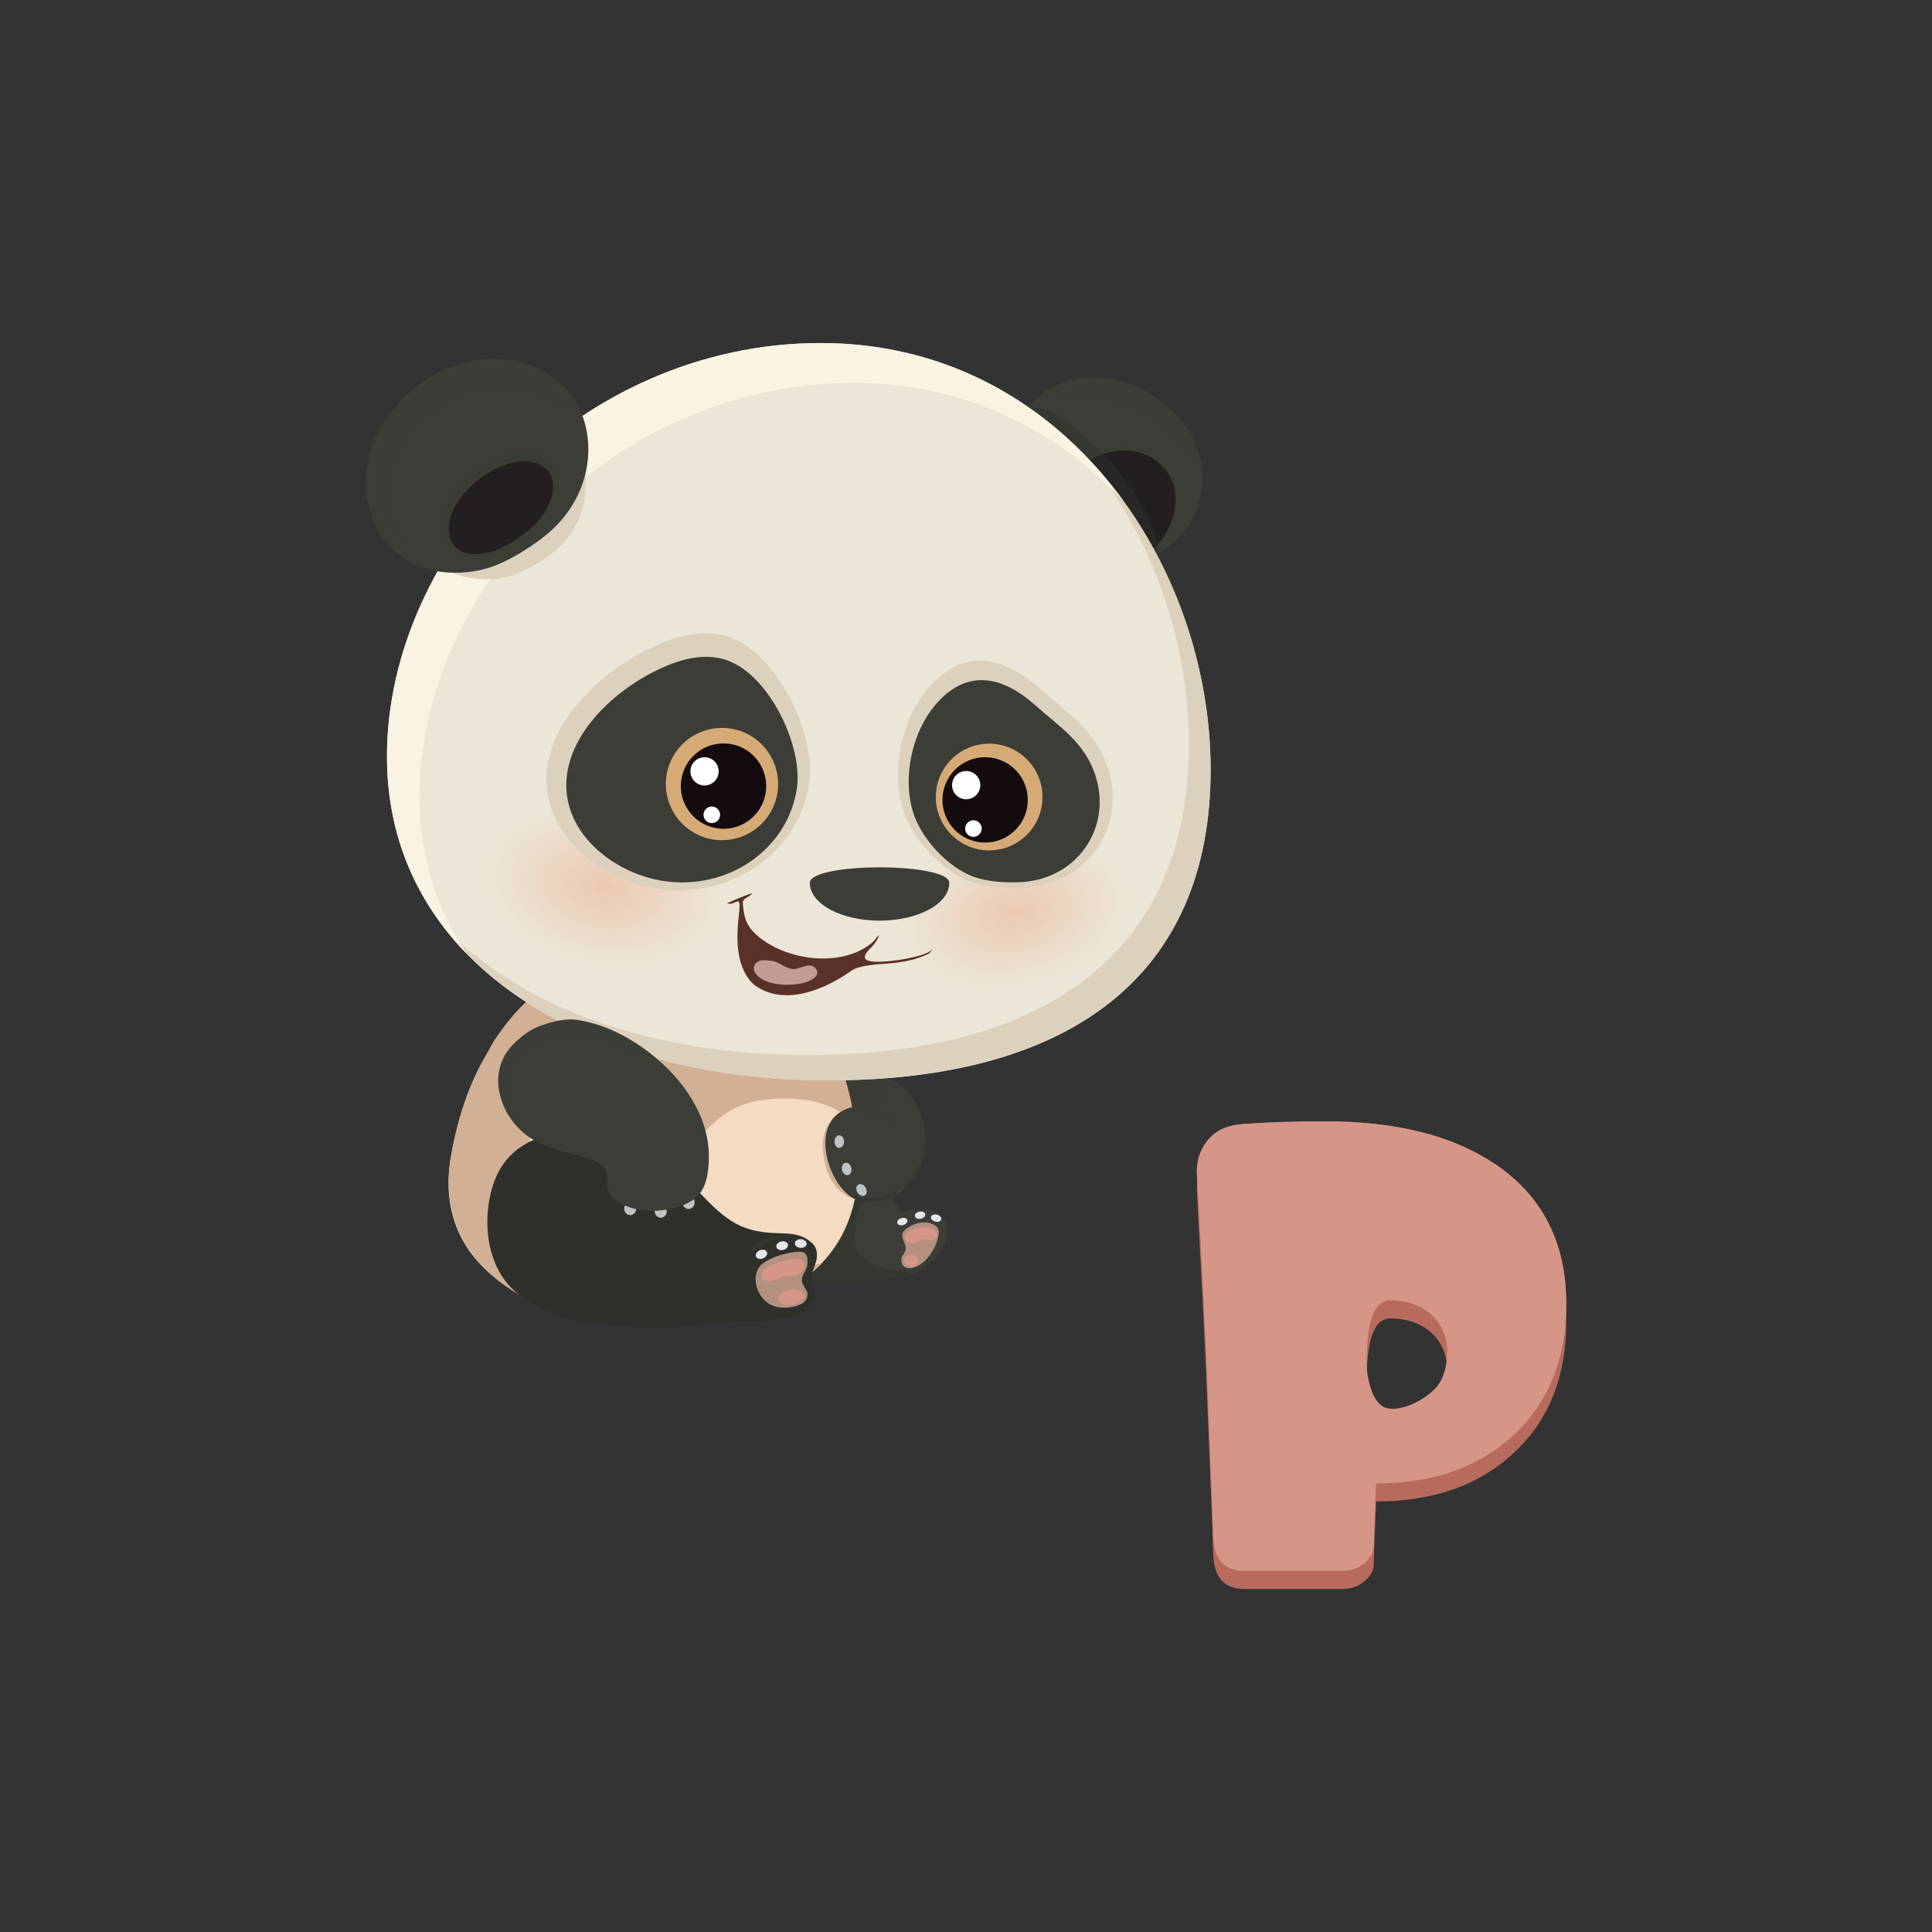 <?xml version="1.0" encoding="utf-8"?>
<!-- Generator: Adobe Illustrator 15.1.0, SVG Export Plug-In . SVG Version: 6.00 Build 0)  -->
<!DOCTYPE svg PUBLIC "-//W3C//DTD SVG 1.1//EN" "http://www.w3.org/Graphics/SVG/1.1/DTD/svg11.dtd">
<svg version="1.1" id="Layer_1" xmlns="http://www.w3.org/2000/svg" xmlns:xlink="http://www.w3.org/1999/xlink" x="0px" y="0px"
	 width="512px" height="512px" viewBox="0 0 512 512" enable-background="new 0 0 512 512" xml:space="preserve">
<rect x="0" y="0" width="512" height="512" fill="#333333" stroke="none"/>
<g>
	<g>
		<g>
			<g>
				<path fill="#B76B5E" d="M415.07,350.398c0,14.392-4.6,25.908-13.797,34.547c-9.195,8.639-21.396,12.961-36.602,12.961
					l-0.578,14.734c-0.098,2.451,0.32,3.799-2.271,6.217c-1.721,1.606-3.955,2.232-6.225,2.232c-0.426,0-25.908,0-25.908,0
					c-5.922,0-8.01-3.874-8.174-9.242c-0.283-9.098-0.695-18.194-1.061-27.287c-0.268-6.7-0.521-13.4-0.779-20.101
					c-0.557-12.277-1.379-28.413-2.473-48.402c-0.174-3.165,0.6-6.146,2.639-8.799c2.449-3.188,5.818-4.272,9.471-4.558
					c6.199-0.482,13.525-0.725,21.982-0.725c18.6,0,33.496,3.725,44.697,11.175C408.711,321.615,415.07,334.029,415.07,350.398z
					 M383.525,363.168c0-7.906-5.764-13.758-15.139-13.758c-6.209,0-6.102,12.307-6.221,16.412
					c-0.086,3.035,1.191,10.868,5.082,12.069c4.326,1.34,11.6-2.731,13.982-6.204C382.896,369.259,383.525,366.078,383.525,363.168z
					"/>
			</g>
		</g>
		<g>
			<g>
				<path fill="#D69687" d="M415.07,345.596c0,14.394-4.6,25.908-13.797,34.547c-9.195,8.642-21.396,12.962-36.602,12.962
					l-0.578,14.733c-0.098,2.453,0.32,3.799-2.271,6.219c-1.721,1.605-3.955,2.231-6.225,2.231c-0.426,0-25.908,0-25.908,0
					c-5.922,0-8.01-3.875-8.174-9.243c-0.283-9.096-0.695-18.194-1.061-27.287c-0.268-6.698-0.521-13.399-0.779-20.1
					c-0.557-12.278-1.379-28.412-2.473-48.402c-0.174-3.166,0.6-6.145,2.639-8.799c2.449-3.188,5.818-4.273,9.471-4.557
					c6.199-0.482,13.525-0.727,21.982-0.727c18.6,0,33.496,3.726,44.697,11.176C408.711,316.813,415.07,329.229,415.07,345.596z
					 M383.525,358.365c0-7.904-5.764-13.757-15.139-13.757c-6.209,0-6.102,12.306-6.221,16.413
					c-0.086,3.034,1.191,10.867,5.082,12.069c4.326,1.338,11.6-2.733,13.982-6.206C382.896,364.458,383.525,361.277,383.525,358.365
					z"/>
			</g>
		</g>
		<g opacity="0.8">
			<path fill="#D69687" d="M317.371,314.332c0.336-1.995,1.127-3.889,2.471-5.639c2.449-3.188,5.818-4.273,9.471-4.558
				c6.199-0.483,13.525-0.724,21.982-0.724c18.6,0,33.496,3.725,44.697,11.172c11.895,7.916,18.227,19.289,18.998,34.116
				c0.047-1.021,0.08-2.052,0.08-3.104c0-16.367-6.359-28.783-19.078-37.246c-11.201-7.45-26.098-11.176-44.697-11.176
				c-8.457,0-15.783,0.244-21.982,0.727c-3.652,0.283-7.021,1.369-9.471,4.557c-2.039,2.654-2.813,5.633-2.639,8.799
				C317.26,312.293,317.316,313.314,317.371,314.332z"/>
		</g>
		<circle opacity="0.8" fill="#D69687" cx="344.015" cy="323.164" r="7.483"/>
		<circle opacity="0.8" fill="#D69687" cx="339.648" cy="401.738" r="7.482"/>
		<circle opacity="0.8" fill="#D69687" cx="392.654" cy="336.262" r="7.482"/>
		<circle opacity="0.8" fill="#D69687" cx="334.039" cy="347.486" r="4.988"/>
		<circle opacity="0.8" fill="#D69687" cx="351.498" cy="369.936" r="4.988"/>
		<circle opacity="0.8" fill="#D69687" cx="393.279" cy="374.924" r="4.988"/>
	</g>
	<g>
		<path fill="#3C3D37" d="M237.041,318.086c0.228,0.857,0.496,1.603,1.096,2.286c1.028,1.167,1.749,0.428,2.989,0.284
			c1.051-0.122,2.035-0.379,3.154-0.251c0.512,0.062,1.103,0.172,1.652,0.245c0.26,0.035,0.549-0.03,0.805-0.018
			c1.041,0.053,2.221,1.065,2.874,1.807c2.88,3.271,1.136,7.876-1.552,10.703c-1.856,1.953-4.327,3.896-6.994,4.572
			c-7.522,1.904-15.379,2.054-23.096,1.9c-7.091-0.143-14.917,0.496-21.561-1.836c-8.08-2.836-16.421-7.081-20.965-14.68
			c-5.526-9.247-2.999-21.248,4.825-28.361c4.162-3.782,10.515-6.604,16.14-7.216c2.523-0.276,3.561,0.637,5.841,1.202
			c4.924,1.218,9.184-0.238,14.17,1.87c2.718,1.149,5.332,2.442,7.345,4.646c5.706,6.24,7.695,13.913,12.03,20.829
			c0.429,0.683,1.037,1.217,1.238,1.981C237.034,318.063,237.039,318.074,237.041,318.086z"/>
		<path opacity="0.48" fill="#2F302B" d="M227.688,331.949c3.357,4.614,8.404,4.215,13.38,5.284
			c-0.545,1.203-2.84,1.126-3.949,1.321c-2.112,0.37-4.245,0.626-6.386,0.796c-4.243,0.341-8.525,0.351-12.766,0.265
			c-7.091-0.143-14.917,0.496-21.561-1.836c-8.08-2.836-16.421-7.081-20.965-14.68c-5.526-9.247-2.999-21.248,4.825-28.361
			c4.162-3.782,10.515-6.604,16.14-7.216c2.523-0.276,3.561,0.637,5.841,1.202c4.924,1.218,9.184-0.238,14.17,1.87
			c2.836,1.198,6.255,2.734,7.942,5.46c0.64,1.032,0.965,2.065,1.768,3.018c1.075,1.273,1.831,2.443,2.428,4.017
			c1.825,4.785,1.668,9.977,0.114,14.881c-0.763,2.406-1.905,4.466-2.076,7.028C226.438,327.352,226.233,329.949,227.688,331.949z"
			/>
		<path fill="#3C3D37" d="M245.139,301.763c0,9.593-5.965,16.8-14.539,16.8c-8.572,0-14.996-10.359-14.996-19.952
			c0-9.592,5.442-14.216,14.013-14.216S245.139,292.17,245.139,301.763z"/>
		<path opacity="0.5" fill="#3C3D37" d="M232.997,293.374c-0.524,0.65-0.862,1.405-1.518,1.971
			c-1.557,1.343-3.083,2.525-4.851,3.583c-2.692,1.616-5.735,3.012-8.916,3.095c-1.147,0.031-3.121,0.118-3.983-0.817
			c-0.857-0.927-0.361-2.971-0.067-4.035c1.013-3.666,3.222-7.44,6.24-9.798c2.125-1.657,4.741-2.712,7.429-2.879
			c2.133-0.137,4.069-0.611,6.105,0.301c1.079,0.481,1.708,1.455,1.705,2.679c-0.006,1.399-0.313,2.921-0.864,4.206
			c-0.296,0.69-0.687,1.014-1.153,1.544C233.079,293.271,233.039,293.322,232.997,293.374z"/>
		<path fill="#F4DBC2" d="M227.402,308.785c0,28.982-24.625,41.924-59.379,41.097c-28.975-0.688-53.422-15.305-48.532-43.314
			c8.132-46.562,39.758-54.692,68.737-54.692C210.403,251.875,227.402,279.802,227.402,308.785z"/>
		<path fill="#D1B096" d="M197.1,336.871c-28.986,0-61.065-13.381-56.172-41.391c3.391-19.428,10.875-32.162,20.549-40.408
			c-19.472,5.451-36.355,19.264-41.985,51.495c-4.89,28.01,21.238,44.718,51.564,44.42c17.625-0.174,37.544-6.812,46.847-16.284
			C211.563,336.191,204.539,336.871,197.1,336.871z"/>
		<path fill="#D1B096" d="M215.199,291.799c-4.884-0.989-10.252-0.782-14.347-0.088c-8.36,1.415-12.423,6.452-17.81,12.117
			c-4.398-4.376-7.845-8.855-12.998-12.521c-10.486-7.46-23.826-14.509-37.13-12.063c-1.941,0.358-3.003,1.79-4.926,2.499
			c0.887-2.071,1.812-4.228,3.044-6.084c3.041-4.591,6.688-9.018,11.036-12.435c4.289-3.367,9.667-4.821,14.74-6.635
			c10.071-3.604,20.773-4.715,31.422-4.715c9.321,0,17.576,5.125,23.599,11.938c8.416,9.531,12.763,20.651,14.58,33.153
			c0.038,0.271,0.473,1.215,0.192,1.397c-0.8,0.524-1.632-1.695-1.993-2.056C222.225,293.941,218.846,292.538,215.199,291.799z"/>
		<path fill="#3C3D37" d="M310.963,143.773c-10.807,9.429-27.904,10.668-36.465,4.36c-4.23-3.117-10.81-23.653-4.359-36.463
			c6.021-11.957,22.951-16.408,37.619-5.25C321.719,117.037,321.805,134.319,310.963,143.773z"/>
		<path opacity="0.4" fill="#3C3D37" d="M301.824,146.301c-9.021,6.616-20.498,7.801-24.816,3.691
			c-2.135-2.031-2.242-15.838,4.619-24.661c6.402-8.235,18.422-11.598,25.758-4.319
			C314.369,127.938,310.877,139.665,301.824,146.301z"/>
		<path fill="#231F20" d="M302.299,148.659c-9.027,6.618-20.498,7.802-24.818,3.693c-2.137-2.031-2.242-15.838,4.619-24.66
			c6.402-8.237,18.422-11.598,25.758-4.32C314.84,130.298,311.352,142.025,302.299,148.659z"/>
		<path opacity="0.48" fill="#2F302B" d="M299.959,154.271c-13.877,3.621-30.701,8.094-39.256,1.784
			c-4.23-3.116-1.487-27.561,4.961-40.37c1.516-3.007,3.533-7.492,7.047-7.69c6.967-0.39,13.232,6.502,17.375,10.199
			C299.064,126.207,316.473,149.963,299.959,154.271z"/>
		<path opacity="0.6" fill="#3C3D37" d="M307.57,112.489c1.969,1.547,8.104,7.298,9.494,9.086c-1.48-4.699-4.311-9.482-9.215-12.908
			c-17.016-11.891-28.631-2.673-28.631-2.673S293.766,101.676,307.57,112.489z"/>
		<path fill="#ECE6D8" d="M320.826,203.979c0,54.746-37.355,82.334-101.378,82.334c-64.028,0-116.897-31.099-116.897-85.844
			c0-54.744,50.938-109.559,114.963-109.559C281.539,90.91,320.826,149.233,320.826,203.979z"/>
		<path fill="#DBD1BD" d="M289.225,122.429c16.682,21.133,25.844,48.397,25.844,74.83c0,54.745-37.354,82.336-101.379,82.336
			c-39.654,0-75.023-11.934-96.208-34.021c20.117,26.378,58.464,40.739,101.967,40.739c64.023,0,101.378-27.588,101.378-82.334
			C320.826,174.646,309.543,144.294,289.225,122.429z"/>
		<path fill="#F8F3E3" d="M111.191,211.027c0-54.744,50.935-109.559,114.963-109.559c29.773,0,54.199,12.62,71.811,31.624
			c-17.84-24.751-45.445-42.183-80.452-42.183c-64.025,0-114.963,54.814-114.963,109.559c0,21.078,7.846,38.646,21.139,52.287
			C115.709,240.987,111.191,227.019,111.191,211.027z"/>
		
			<radialGradient id="SVGID_1_" cx="190.753" cy="252.941" r="31.853" gradientTransform="matrix(0.981 0.196 -0.127 0.636 4.823 36.862)" gradientUnits="userSpaceOnUse">
			<stop  offset="0" style="stop-color:#ECC9B0"/>
			<stop  offset="0.298" style="stop-color:#ECD2BD"/>
			<stop  offset="1" style="stop-color:#ECE6D8"/>
		</radialGradient>
		<path fill="url(#SVGID_1_)" d="M193.587,241.985c-2.285,11.436-19.31,17.675-38.024,13.935
			c-18.714-3.739-32.033-16.042-29.746-27.478c2.283-11.437,19.308-17.677,38.022-13.937
			C182.554,218.245,195.873,230.547,193.587,241.985z"/>
		
			<radialGradient id="SVGID_2_" cx="239.034" cy="179.294" r="30.15" gradientTransform="matrix(0.977 -0.213 0.138 0.634 10.78 179.018)" gradientUnits="userSpaceOnUse">
			<stop  offset="0" style="stop-color:#ECC9B0"/>
			<stop  offset="0.298" style="stop-color:#ECD2BD"/>
			<stop  offset="1" style="stop-color:#ECE6D8"/>
		</radialGradient>
		<path fill="url(#SVGID_2_)" d="M301.047,234.909c2.348,10.784-10.057,22.645-27.707,26.486
			c-17.65,3.843-33.86-1.788-36.208-12.572c-2.351-10.787,10.056-22.646,27.705-26.487
			C282.486,218.492,298.699,224.122,301.047,234.909z"/>
		<path fill="#DBD1BD" d="M294.477,206.926c2.629,14.299-7.619,27.893-23.775,28.389c-4.27,0.131-9.412-0.152-13.443-1.647
			c-7.741-2.869-15.755-11.517-18.093-19.552c-3.518-12.094,0.898-28.371,11.205-35.839c8.715-6.312,17.818-2.354,25.052,4.076
			c7.496,6.657,15.223,11.393,18.332,21.619C294.055,204.95,294.297,205.938,294.477,206.926z"/>
		<path fill="#3C3D37" d="M291.064,208.558c2.34,12.714-6.773,24.803-21.141,25.243c-3.797,0.117-8.368-0.136-11.951-1.464
			c-6.887-2.552-14.012-10.241-16.092-17.388c-3.127-10.753,0.796-25.229,9.963-31.868c7.75-5.613,15.844-2.095,22.283,3.624
			c6.66,5.919,13.531,10.131,16.301,19.223C290.691,206.8,290.904,207.677,291.064,208.558z"/>
		<path fill="#3C3D37" d="M251.571,233.994c0,5.519-8.271,9.989-18.476,9.989c-10.206,0-18.478-4.471-18.478-9.989
			C214.618,228.479,251.571,228.479,251.571,233.994z"/>
		<path fill="#3C3D37" d="M250.455,234.891c0.11-0.321,0.169-0.652,0.169-0.986c0-3.946-34.917-3.946-34.917,0
			c0,0.437,0.101,0.863,0.283,1.276C217.934,231.817,246.951,231.723,250.455,234.891z"/>
		<path fill="#231F20" d="M208.57,201.288c0,8.696-7.048,15.745-15.747,15.745c-8.694,0-15.74-7.049-15.74-15.745
			c0-8.695,7.046-15.743,15.74-15.743C201.521,185.545,208.57,192.593,208.57,201.288z"/>
		<path fill="#D6AA76" d="M276.277,211.224c0,7.808-6.33,14.139-14.137,14.139c-7.812,0-14.14-6.331-14.14-14.139
			c0-7.81,6.329-14.139,14.14-14.139C269.947,197.085,276.277,203.414,276.277,211.224z"/>
		<g>
			<path fill="#DBD1BD" d="M214.437,207.623c-2.76,18.339-20.792,30.826-40.275,27.89c-14.06-2.115-29.043-13.206-29.34-28.409
				c-0.296-15.109,13.544-28.188,26.04-34.603c7.357-3.776,16.241-6.694,24.173-2.954
				C206.904,175.145,216.301,195.257,214.437,207.623z"/>
			<path fill="#3C3D37" d="M211.167,208.998c-2.424,16.092-18.246,27.047-35.34,24.471c-12.334-1.858-25.482-11.587-25.744-24.927
				c-0.26-13.26,11.883-24.734,22.849-30.362c6.455-3.313,14.25-5.875,21.21-2.593C204.558,180.499,212.802,198.148,211.167,208.998
				z"/>
			<circle fill="#D6AA76" cx="191.334" cy="207.781" r="14.876"/>
			<path fill="#140B0F" d="M202.926,210.012c-0.934,6.179-6.694,10.434-12.874,9.503c-6.181-0.932-10.432-6.694-9.502-12.873
				c0.929-6.179,6.694-10.434,12.873-9.503C199.6,198.069,203.857,203.833,202.926,210.012z"/>
			<circle fill="#FFFFFF" cx="186.714" cy="204.419" r="3.743"/>
			<circle fill="#FFFFFF" cx="188.638" cy="215.929" r="2.194"/>
		</g>
		<path fill="#593129" d="M242.104,254.26c0.579-0.149,3.78-1.228,4.2-1.669c0.29-0.317,0.574-0.461,0.689-1.037
			c-0.518,1.325-7.421,2.992-12.943,3.28c-5.464,0.283-5.926-0.976-3.335-3.565c1.956-1.956,2.184-3.368,2.264-3.425
			c-0.566,0.399-0.885,0.979-1.343,1.469c-0.557,0.59-1.244,1.095-1.917,1.542c-8.101,5.385-21.151,3.42-28.409-2.397
			c-1.89-1.513-3.397-3.231-3.947-5.633c-0.203-0.89-0.61-2.87-0.469-3.808c0.173-1.151,1.725-1.151,2.449-2.323
			c-1.702,0.54-3.714,1.344-6.67,2.681c2.103,0.789,3.471-2.255,3.305,1.177c-0.065,1.312-0.325,3.021-0.416,4.337
			c-0.203,3.051-0.226,6.251,0.492,9.238c0.664,2.758,2.021,5.7,4.46,7.311c7.843,5.178,18.226,0.68,25.011-4.117
			c0.56-0.395,1.309-0.735,1.968-0.919C232.374,255.049,235.776,255.868,242.104,254.26z"/>
		<path fill="#2F302B" d="M163.646,301.614c-5.812-1.779-11.949-2.343-17.828-0.945c-10.789,2.569-15.063,9.622-16.347,18.609
			c-1.148,8.04,0.687,17.536,7.119,23.034c6.576,5.628,13.894,7.447,22.165,8.499c8.726,1.11,18.611,1.632,26.39,0.343
			c11.68-1.929,17.867,0.292,26.274-2.881c3.172-1.194,5.277-4.347,3.966-7.559c-1.379-3.389,1.451-5.357,1.1-8.673
			c-0.179-1.687-1.113-2.656-2.487-3.558c-2.792-1.835-5.835-1.541-9.028-1.715c-4.029-0.221-7.75-0.989-11.201-3.23
			c-7.011-4.553-11.469-12.309-18.672-16.711C171.568,304.672,167.687,302.851,163.646,301.614z"/>
		<path fill="#B4917E" d="M212.542,345.488c1.339-0.755,1.77-2.427,1.199-3.498c-0.395-0.743-1.02-1.436-1.197-2.268
			c-0.226-1.071,0.289-1.98,0.815-2.871c0.653-1.105,0.834-2.671,0.441-3.9c-0.473-1.48-1.923-1.275-3.188-1.114
			c-2.861,0.363-5.719,1.161-8.141,2.771c-3.619,2.41-2.392,8.038,0.646,10.433c2.215,1.746,5.393,1.854,8.016,1.021
			C211.693,345.885,212.147,345.711,212.542,345.488z"/>
		<g opacity="0.47">
			<path fill="#B4917E" d="M202.573,335.318c2.422-1.61,5.279-2.407,8.141-2.771c1.263-0.16,2.718-0.366,3.189,1.115
				c0.038,0.112,0.063,0.234,0.089,0.355c-0.023-0.371-0.083-0.731-0.19-1.066c-0.473-1.48-1.923-1.275-3.188-1.114
				c-2.861,0.363-5.719,1.161-8.141,2.771c-1.97,1.313-2.496,3.577-2.082,5.757C200.208,338.416,200.816,336.488,202.573,335.318z"
				/>
		</g>
		<path fill="#B4917E" d="M246.923,331.841c-0.992,1.556-2.209,2.93-3.89,3.731c-0.558,0.266-1.254,0.499-1.875,0.509
			c-1.461,0.023-2.266-0.751-2.301-2.21c-0.02-0.717,0.198-1.022,0.614-1.561c0.509-0.662,0.65-1.396,0.45-2.214
			c-0.154-0.639-0.479-1.297-0.673-1.905c-0.23-0.712-0.226-1.325,0.26-1.904c0.574-0.686,1.14-0.989,1.907-1.417
			c0.435-0.244,0.946-0.451,1.428-0.602c1.687-0.532,3.841-0.488,5.25,0.714c1.104,0.946,0.659,2.536,0.289,3.749
			C248.049,329.819,247.536,330.884,246.923,331.841z"/>
		<path opacity="0.48" fill="#2F302B" d="M180.611,321.468c-0.951,0.058-1.455,0.491-2.429,0.842
			c-1.392,0.501-2.715,1.309-4.251,1.045c-1.77-0.3-2.884-0.976-4.73-0.631c-2,0.372-2.946-0.24-4.591-1.102
			c-1.539-0.807-3.208-1.525-4.156-3.073c-0.971-1.588-1.647-3.544-2.259-5.294c-0.617-1.754-1.844-3.099-3.484-3.947
			c-1.398-0.724-2.979-1.104-4.525-1.374c-1.51-0.263-2.976,0.059-4.473-0.286c-1.609-0.372-6.65-1.44-5.93-3.97
			c0.363-1.295,2.329-1.499,3.4-1.835c1.263-0.392,2.551-0.603,3.818-0.974c1.835-0.536,3.503-1.202,5.434-1.348
			c1.86-0.14,3.727,0.008,5.589,0.01c3.453,0.006,6.722,0.617,10.145,0.952c2.99,0.285,5.784,1.08,8.738,1.649
			c1.641,0.319,3.432,0.463,4.982,1.136c0.758,0.329,1.641,0.883,2.205,1.495c0.184,0.199,0.312,0.444,0.49,0.648
			c0.259,0.296,0.598,0.524,0.754,0.903c0.082,0.197,0.093,0.43,0.188,0.635c0.089,0.205,0.171,0.335,0.182,0.569
			c0.042,0.962-0.007,1.866-0.285,2.789c-0.234,0.776-0.431,1.543-0.646,2.325c-0.251,0.913-0.163,1.695,0.127,2.588
			c0.104,0.315,0.194,0.659,0.391,0.933c0.173,0.236,0.558,0.327,0.648,0.604c0.104,0.313-0.171,0.751-0.262,1.038
			c-0.131,0.434-0.154,0.894-0.295,1.327c-0.201,0.616-0.542,1.657-1.042,2.085c-0.864,0.733-2.228,0.331-3.24,0.262
			C180.925,321.458,180.763,321.458,180.611,321.468z"/>
		<g>
			<path fill="#BFC2C4" d="M168.612,320.339c0,0.937-0.716,1.69-1.599,1.69c-0.878,0-1.59-0.754-1.59-1.69
				c0-0.933,0.711-1.689,1.59-1.689C167.896,318.649,168.612,319.406,168.612,320.339z"/>
			<ellipse fill="#BFC2C4" cx="175.112" cy="321.017" rx="1.594" ry="1.691"/>
			<ellipse fill="#BFC2C4" cx="182.485" cy="318.695" rx="1.595" ry="1.69"/>
		</g>
		<path fill="#3C3D37" d="M174.122,280.614c8.181,6.984,14.545,16.927,13.656,28.08c-0.473,5.974-2.154,9.161-7.699,11.016
			c-5.127,1.713-11.929,1.768-16.569-1.39c-0.889-0.607-1.687-1.366-2.144-2.357c-0.821-1.797-0.16-4.082-0.95-5.9
			c-0.929-2.145-3.485-2.713-5.514-3.343c-4.878-1.521-10.246-2.396-14.552-5.29c-7.927-5.336-11.688-17.13-4.458-24.57
			c1.772-1.825,4.443-3.948,6.849-4.841c3.231-1.2,6.996-2.276,10.496-1.705C161.555,271.674,168.792,276.063,174.122,280.614z"/>
		<g opacity="0.45">
			<path fill="#3C3D37" d="M173.891,282.043c-0.673-0.552-1.397-1.1-2.167-1.644c7.911,6.555,14.02,15.814,13.158,26.195
				c-0.466,5.618-2.114,8.611-7.556,10.355c-4.705,1.508-10.844,1.648-15.344-0.769c0.424,0.505,0.935,0.94,1.5,1.307
				c4.55,2.969,11.224,2.917,16.251,1.308c5.444-1.743,7.089-4.736,7.554-10.355C188.16,297.952,181.918,288.608,173.891,282.043z"
				/>
		</g>
		<path opacity="0.45" fill="#3C3D37" d="M135.033,293.66c-1.649-4.758-0.972-9.854,2.79-13.568
			c1.685-1.666,4.229-3.605,6.521-4.423c3.079-1.096,6.671-2.109,9.999-1.556c5.408,0.897,13.401,4.021,18.959,7.376
			c-0.076-0.062-0.146-0.122-0.22-0.184c-5.079-4.156-12.556-8.822-19.896-9.409c-3.362-0.269-6.918,0.459-9.998,1.555
			c-2.291,0.816-4.835,2.758-6.522,4.423c-4.889,4.829-4.499,11.662-1.158,16.967C135.335,294.454,135.173,294.063,135.033,293.66z"
			/>
		<path fill="#E6E7E8" d="M213.773,329.649c-0.04,0.635-0.773,1.104-1.641,1.049c-0.864-0.056-1.533-0.613-1.493-1.25
			c0.038-0.633,0.773-1.102,1.641-1.046C213.144,328.457,213.814,329.015,213.773,329.649z"/>
		<path fill="#E6E7E8" d="M203.24,331.796c0.248,0.589-0.202,1.334-1,1.667c-0.803,0.336-1.649,0.131-1.894-0.453
			c-0.248-0.587,0.203-1.334,1.005-1.667C202.148,331.006,202.995,331.211,203.24,331.796z"/>
		
			<ellipse transform="matrix(0.978 -0.208 0.208 0.978 -64.069 50.232)" fill="#E6E7E8" cx="207.214" cy="330.264" rx="1.571" ry="1.149"/>
		<path fill="#C39C95" d="M213.826,260.207c1.478-0.513,3.846-1.869,2.256-3.646c-1.466-1.642-3.814,0.122-5.501,0.24
			c-2.287,0.159-4.048-2.036-6.306-2.189c-1.109-0.075-2.448-0.359-3.465,0.238c-1.138,0.666-1.35,2.034-0.612,3.084
			c1.704,2.429,5.777,3.091,8.487,3.042C210.483,260.945,212.109,260.806,213.826,260.207z"/>
		<circle fill="#140B0F" cx="261.068" cy="211.98" r="11.312"/>
		<circle fill="#FFFFFF" cx="256.046" cy="208.073" r="3.744"/>
		<path fill="#FFFFFF" d="M260.139,219.909c-0.182,1.197-1.301,2.023-2.498,1.844c-1.195-0.182-2.021-1.299-1.841-2.497
			c0.179-1.198,1.298-2.021,2.498-1.843C259.494,217.594,260.318,218.712,260.139,219.909z"/>
		<path fill="#DBD1BD" d="M151.982,115.922c5.079,8.695,4.866,22.3-5.341,30.394c-3.14,2.491-7.767,5.315-11.737,6.406
			c-6.722,1.844-15.563,0.536-21.381-4.858c-10.668-9.895-11.972-28.066,1.67-38.848C128.05,98.855,144.964,103.905,151.982,115.922
			z"/>
		<path fill="#3C3D37" d="M153.021,107.337c5.265,9.421,3.907,24.819-8.751,34.802c-3.896,3.07-9.566,6.641-14.323,8.195
			c-8.05,2.632-18.343,1.872-24.746-3.755c-11.741-10.319-11.796-30.762,5.121-44.062C126.266,89.985,145.748,94.32,153.021,107.337
			z"/>
		<path opacity="0.6" fill="#3C3D37" d="M115.5,108.334c21.059-14.917,35.038,0.936,34.736,0.395
			c-6.54-11.701-24.053-15.6-38.387-4.332c-15.208,11.956-15.16,30.333-4.604,39.609C107.46,144.196,92.19,124.844,115.5,108.334z"
			/>
		<path opacity="0.6" fill="#3C3D37" d="M146.529,123.662c1.879,3.863-0.006,10.963-7.091,16.489
			c-2.182,1.702-5.284,3.768-7.773,4.849c-4.215,1.827-9.279,2.291-12.022,0.238c-5.032-3.761-3.455-13.04,6.012-20.407
			C134.575,117.887,143.932,118.324,146.529,123.662z"/>
		<path fill="#231F20" d="M145.984,125.959c1.715,3.525-0.004,10.001-6.47,15.044c-1.989,1.552-4.819,3.436-7.091,4.422
			c-3.845,1.668-8.464,2.09-10.968,0.22c-4.591-3.434-3.151-11.898,5.484-18.621C135.078,120.689,143.615,121.089,145.984,125.959z"
			/>
		<path fill="#D1B096" d="M236.604,316.655c0.327-0.137,0.654-0.29,0.982-0.462c1.649-0.863,2.316-2.737,3.068-4.367
			c0.509-1.102,0.889-2.294,1.246-3.455c0.505-1.642,0.944-2.592,0.571-4.32c-0.292-1.349-0.676-3.449-1.459-4.593
			c-0.606-0.885-1.865-1.667-2.718-2.315c-2.297-1.748-5.072-3.353-8.022-3.503c-2.688-0.134-6.122,0.515-8.392,1.981
			c-2.973,1.924-4.116,5.625-3.843,9.021c0.146,1.843,0.498,3.788,1.125,5.531c1.123,3.118,2.929,5.629,5.913,7.123
			c1.89,0.945,3.54,0.179,5.491,0.165c1.098-0.006,2.295,0.042,3.389-0.097C234.866,317.25,235.756,317.006,236.604,316.655z"/>
		<path fill="#3C3D37" d="M237.501,316.245c2.678-1.961,4.156-5.637,5.108-8.731c0.505-1.64,0.946-2.59,0.571-4.318
			c-0.292-1.349-0.674-3.449-1.459-4.595c-0.606-0.883-1.865-1.665-2.718-2.313c-2.297-1.748-5.072-3.354-8.022-3.503
			c-2.684-0.134-6.12,0.513-8.392,1.979c-7.444,4.813-2.923,19.061,3.404,22.637C229.449,319.354,234.321,318.57,237.501,316.245z"
			/>
		<path opacity="0.48" fill="#2F302B" d="M237.672,315.374c-3.25,2.231-8.597,3.07-12.056,1.117
			c-1.903-1.076-3.653-3.136-4.976-5.617c1.364,2.965,3.345,5.478,5.522,6.707c3.455,1.953,9.188,0.724,12.371-1.603
			c2.68-1.961,4.692-5.053,5.645-8.146C244.683,306.193,243.574,311.323,237.672,315.374z"/>
		<ellipse fill="#BFC2C4" cx="222.417" cy="302.539" rx="1.267" ry="1.671"/>
		<path fill="#BFC2C4" d="M225.612,309.492c0.209,0.901-0.171,1.759-0.853,1.916c-0.682,0.162-1.402-0.439-1.614-1.338
			c-0.208-0.899,0.171-1.757,0.854-1.914C224.681,307.996,225.403,308.596,225.612,309.492z"/>
		
			<ellipse transform="matrix(0.856 -0.517 0.517 0.856 -130.141 163.588)" fill="#BFC2C4" cx="228.364" cy="315.232" rx="1.266" ry="1.671"/>
		<path opacity="0.45" fill="#3C3D37" d="M200.427,330.948c-0.545,0.358-1.193,0.772-1.837,1.569c0.511-2.729,3.643-4.281,5.979-4.8
			c2.843-0.633,4.494-0.351,6.705-0.035C211.187,327.683,204.989,327.929,200.427,330.948z"/>
		<path fill="#D69687" d="M213.034,343.172c0.188,1.078-1.161,2.214-3.011,2.537c-1.856,0.327-3.51-0.282-3.697-1.36
			c-0.188-1.076,1.161-2.211,3.013-2.536C211.193,341.487,212.847,342.098,213.034,343.172z"/>
		<path fill="#D69687" d="M213.068,334.815c0.2,0.676,0.08,1.479-0.361,1.979c-0.416,0.474-1.143,1.004-1.759,1.187
			c-0.688,0.203-1.506,0.127-2.215,0.154c-0.802,0.029-1.592,0.298-2.293,0.682c-0.634,0.345-1.542,0.567-2.255,0.65
			c-1.425,0.168-2.774-0.686-2.177-2.172c0.695-1.727,3.484-2.517,5.146-2.979c0.889-0.246,1.782-0.48,2.701-0.571
			c0.648-0.067,1.611-0.29,2.234-0.063C212.591,333.869,212.92,334.309,213.068,334.815z"/>
		<path opacity="0.45" fill="#3C3D37" d="M238.024,299.624c0,0-3.172-8.867-12.292-5.572c-0.635,0.227-1.296,0.743-1.702,1.161
			C232.999,292.824,238.024,299.624,238.024,299.624z"/>
		
			<ellipse transform="matrix(0.958 -0.287 0.287 0.958 -82.841 82.233)" fill="#E6E7E8" cx="239.103" cy="323.712" rx="1.392" ry="0.947"/>
		
			<ellipse transform="matrix(0.98 -0.199 0.199 0.98 -59.22 54.982)" fill="#E6E7E8" cx="243.845" cy="322.023" rx="1.391" ry="0.95"/>
		<path fill="#E6E7E8" d="M249.428,323.171c-0.129,0.507-0.836,0.765-1.582,0.573c-0.743-0.188-1.242-0.753-1.115-1.261
			c0.131-0.507,0.838-0.765,1.586-0.576C249.059,322.097,249.559,322.662,249.428,323.171z"/>
		<path fill="#D69687" d="M243.277,334.082c0,0.836-0.822,1.518-1.833,1.518c-1.016,0-1.835-0.682-1.835-1.518
			c0-0.838,0.819-1.518,1.835-1.518C242.455,332.564,243.277,333.244,243.277,334.082z"/>
		<path fill="#D69687" d="M244.212,325.339c-0.433,0.014-0.825,0.058-1.127,0.112c-1.227,0.23-3.759,1.214-3.164,2.882
			c0.258,0.72,1.007,0.904,1.692,0.983c1.524,0.178,2.356-1.22,3.879-0.893c0.809,0.171,1.561,0.554,2.317-0.058
			c0.555-0.453,0.69-1.299,0.285-1.896C247.454,325.524,245.614,325.29,244.212,325.339z"/>
	</g>
</g>
</svg>
